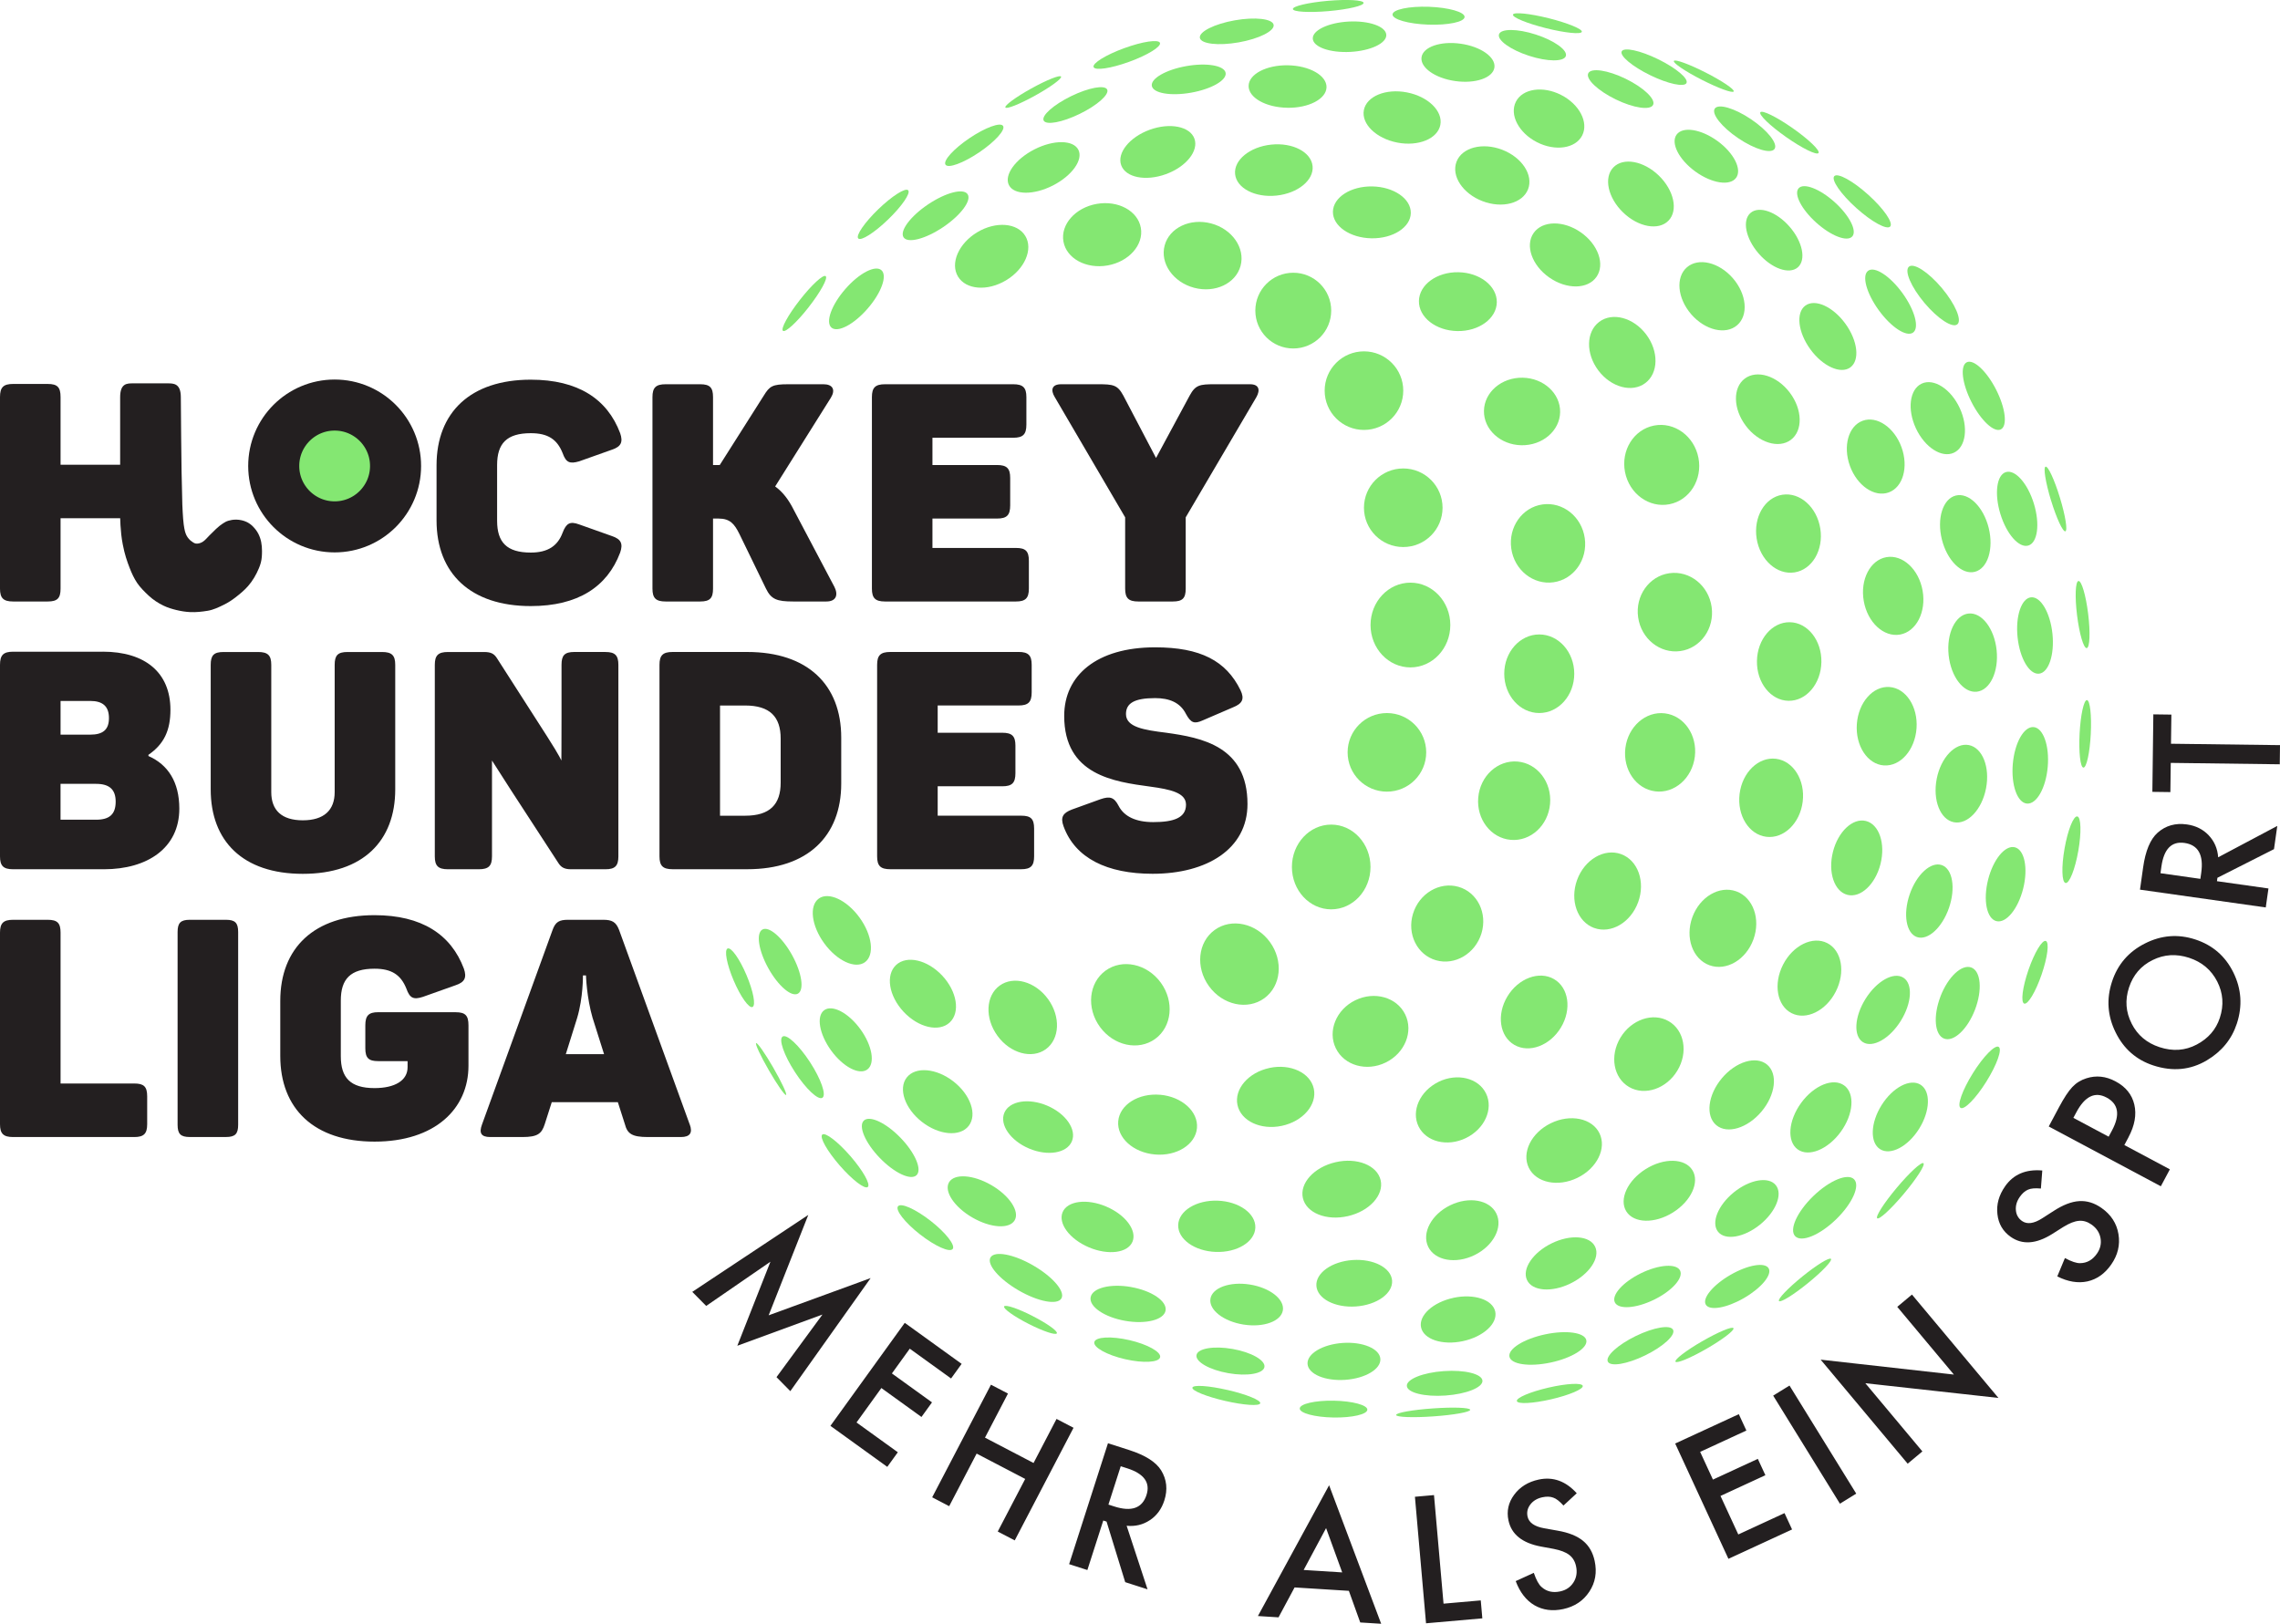 <?xml version="1.0" encoding="UTF-8"?>
<svg id="Layer_2" data-name="Layer 2" xmlns="http://www.w3.org/2000/svg" viewBox="0 0 769.89 548.39">
  <defs>
    <style>
      .cls-1 {
        fill: none;
        stroke: #231f20;
        stroke-width: 17.24px;
      }

      .cls-2 {
        fill: #84e772;
      }

      .cls-3 {
        fill: #231f20;
      }
    </style>
  </defs>
  <g id="Layer_1-2" data-name="Layer 1">
    <g>
      <path class="cls-3" d="M16.11,310.64H4.44c-3.31,0-4.44,1.14-4.44,4.34v64.69c0,3.2,1.14,4.34,4.44,4.34H45.36c3.2,0,4.34-1.14,4.34-4.34v-9.4c0-3.31-1.14-4.34-4.34-4.34H20.45v-50.95c0-3.2-1.03-4.34-4.34-4.34h0Zm43.86,4.13v65.1c0,3.1,1.03,4.13,4.13,4.13h12.19c3.1,0,4.13-1.03,4.13-4.13v-65.1c0-3.1-1.03-4.13-4.13-4.13h-12.19c-3.1,0-4.13,1.03-4.13,4.13h0Zm93.87,27.08h-26.14c-3.2,0-4.34,1.14-4.34,4.44v7.74c0,3.31,1.14,4.34,4.34,4.34h9.93v2.07c0,4.45-4.24,7.04-11.17,7.04-8.17,0-11.38-3.52-11.38-10.76v-18.8c0-7.24,3.21-10.76,11.38-10.76,5.79,0,8.89,2.07,10.76,6.72,1.14,3.21,2.38,3.83,5.58,2.79l11.05-3.93c3.1-1.03,3.82-2.59,2.79-5.59-4.34-11.57-14.25-18.07-30.17-18.07-20.36,0-31.83,11.05-31.83,28.94v18.6c0,17.89,11.47,28.94,31.83,28.94s31.72-11.05,31.72-25.63v-13.63c0-3.31-1.03-4.44-4.34-4.44h0Zm79.06,37.92l-23.86-65.72c-1.03-2.69-2.38-3.41-5.37-3.41h-11.78c-3,0-4.34,.62-5.37,3.62l-23.76,65.51c-1.03,2.79-.41,4.24,2.79,4.24h10.85c5.16,0,6.51-1.14,7.54-4.34l2.38-7.44h22.31l2.38,7.44c.83,3.2,2.38,4.34,7.75,4.34h11.16c3.1,0,4.03-1.45,3-4.24h0Zm-32.75-35.86l3.82,12.1h-12.91l3.82-12.2c2.07-6.93,1.96-14.37,1.96-14.37h1.03s.21,7.45,2.27,14.48h0Z"/>
      <path class="cls-3" d="M34.72,220.1H4.44c-3.31,0-4.44,1.14-4.44,4.44v64.69c0,3.2,1.14,4.34,4.44,4.34h30.7c14.57,0,25.41-7.13,25.41-20.46,0-9-3.82-14.89-10.43-17.78v-.41c5.27-3.61,7.43-8.26,7.43-15.2,0-12.6-8.57-19.63-22.83-19.63h0Zm2.07,22.42c0,4.04-2.17,5.59-6.31,5.59h-10.03v-11.38h10.03c4.14,0,6.31,1.76,6.31,5.79h0Zm2.27,28.21c0,4.35-2.17,6.11-6.62,6.11h-12v-12.11h12c4.45,0,6.62,1.86,6.62,6h0Zm52.54-3.2v-42.99c0-3.2-1.14-4.34-4.44-4.34h-11.67c-3.31,0-4.34,1.14-4.34,4.34v42.07c0,17.36,10.74,28.51,31.1,28.51s31.21-11.15,31.21-28.51v-42.07c0-3.2-1.14-4.34-4.44-4.34h-11.67c-3.31,0-4.34,1.14-4.34,4.34v42.99c0,6.1-3.62,9.51-10.76,9.51s-10.65-3.41-10.65-9.51h0Zm112.88-47.34h-10.53c-3.31,0-4.34,1.14-4.34,4.34v16.95c0,10.54-.05,15.4-.05,15.4,0,0-.26-1.03-4.81-8.16l-16.96-26.45c-.93-1.45-1.96-2.07-4.34-2.07h-12.19c-3.3,0-4.44,1.14-4.44,4.34v64.69c0,3.2,1.14,4.34,4.44,4.34h10.43c3.31,0,4.44-1.14,4.44-4.34v-32.38s6.51,10.16,6.51,10.16l15.93,24.49c.93,1.45,2.07,2.07,4.23,2.07h11.67c3.2,0,4.34-1.14,4.34-4.34v-64.69c0-3.2-1.14-4.34-4.34-4.34h0Zm47.86,0h-25.21c-3.31,0-4.44,1.14-4.44,4.34v64.69c0,3.2,1.14,4.34,4.44,4.34h25.21c20.36,0,31.72-11.15,31.72-28.93v-15.51c0-17.88-11.36-28.93-31.72-28.93h0Zm11.27,29.24v14.89c0,7.34-3.62,11.17-12,11.17h-8.48v-37.22h8.48c8.38,0,12,3.82,12,11.17h0Zm80.3-29.24h-43.29c-3.3,0-4.44,1.14-4.44,4.34v64.69c0,3.2,1.14,4.34,4.44,4.34h44.23c3.2,0,4.34-1.14,4.34-4.34v-9.4c0-3.3-1.14-4.34-4.34-4.34h-28.22v-9.93h21.81c3.31,0,4.44-1.14,4.44-4.44v-9.3c0-3.2-1.14-4.34-4.44-4.34h-21.81v-9.21h27.29c3.31,0,4.45-1.14,4.45-4.44v-9.3c0-3.2-1.14-4.34-4.45-4.34h0Zm15.44,21.59c0,20.06,16.94,22.23,29.03,23.88,6.83,.93,12.1,2.07,12.1,6.1,0,4.45-4.14,5.89-11.07,5.89-5.79,0-9.82-1.86-11.68-5.48-1.55-3-3-3.31-6.09-2.27l-9.71,3.51c-2.99,1.14-3.93,2.58-2.79,5.68,3.93,10.74,14.67,16.01,30.07,16.01,18.3,0,32.03-8.36,32.03-23.55,0-19.54-15.49-22.43-27.48-24.09-7.45-.93-13.55-1.86-13.55-6.31,0-3.62,2.79-5.38,9.83-5.38,4.76,0,8.48,1.45,10.44,5.38,1.65,3,2.79,3.41,5.58,2.17l10.33-4.45c3.1-1.24,3.93-2.79,2.48-5.79-4.85-9.92-13.53-14.46-28.83-14.46-19.74,0-30.69,9.5-30.69,23.14h0Z"/>
      <path class="cls-3" d="M147.41,157.15v18.61c0,17.88,11.46,28.93,31.82,28.93,15.92,0,25.84-6.51,30.18-18.07,1.03-3,.31-4.55-2.79-5.58l-11.06-3.93c-3.1-1.14-4.34-.41-5.58,2.79-1.65,4.45-4.96,6.72-10.75,6.72-8.16,0-11.37-3.51-11.37-10.75v-18.82c0-7.24,3.2-10.75,11.37-10.75,5.79,0,8.89,2.07,10.75,6.72,1.14,3.2,2.38,3.72,5.58,2.79l11.06-3.93c3.1-1.03,3.82-2.58,2.79-5.58-4.34-11.57-14.26-18.07-30.18-18.07-20.35,0-31.82,11.05-31.82,28.93h0Z"/>
      <path class="cls-3" d="M281.69,198.08l-13.64-25.84c-1.76-3.51-3.72-6.09-6.3-7.95l18.81-29.97c1.65-2.69,.62-4.55-2.48-4.55h-11.89c-5.37,0-6.3,.62-8.27,3.82l-14.88,23.46h-2.27v-22.94c0-3.2-1.03-4.34-4.34-4.34h-11.67c-3.3,0-4.44,1.14-4.44,4.34v64.69c0,3.2,1.14,4.34,4.44,4.34h11.67c3.31,0,4.34-1.14,4.34-4.34v-23.67h1.86c3.93,0,5.37,1.86,7.03,5.17l8.99,18.5c1.76,3.62,3.72,4.34,9.2,4.34h11.16c3.41,0,4.13-2.27,2.69-5.07h0Z"/>
      <path class="cls-3" d="M342.15,129.77h-43.29c-3.31,0-4.44,1.14-4.44,4.34v64.69c0,3.2,1.14,4.34,4.44,4.34h44.22c3.2,0,4.34-1.14,4.34-4.34v-9.4c0-3.3-1.14-4.34-4.34-4.34h-28.22v-9.93h21.81c3.31,0,4.44-1.14,4.44-4.44v-9.3c0-3.2-1.14-4.34-4.44-4.34h-21.81v-9.21h27.28c3.31,0,4.44-1.14,4.44-4.44v-9.29c0-3.2-1.14-4.34-4.44-4.34h0Z"/>
      <path class="cls-3" d="M422.08,129.77h-11.89c-5.06,0-6.51,.21-8.47,3.82l-11.36,21.08-11.05-21.08c-1.96-3.62-3.41-3.82-8.58-3.82h-12.4c-3.2,0-3.62,1.96-2.17,4.34l23.77,40.61v24.08c0,3.2,1.14,4.34,4.44,4.34h11.67c3.3,0,4.34-1.14,4.34-4.34v-24.08l23.87-40.61c1.34-2.38,.93-4.34-2.17-4.34h0Z"/>
      <path class="cls-2" d="M473.84,184.75c7.33,0,13.27-5.94,13.27-13.27s-5.94-13.27-13.27-13.27-13.27,5.94-13.27,13.27,5.94,13.27,13.27,13.27h0Z"/>
      <path class="cls-2" d="M476.26,225.4c7.44,0,13.47-6.41,13.47-14.31s-6.03-14.31-13.47-14.31-13.47,6.41-13.47,14.31,6.03,14.31,13.47,14.31h0Z"/>
      <path class="cls-2" d="M468.32,267.36c7.33,0,13.27-5.94,13.27-13.27s-5.94-13.27-13.27-13.27-13.27,5.94-13.27,13.27,5.94,13.27,13.27,13.27h0Z"/>
      <path class="cls-2" d="M449.51,307.11c7.33,0,13.27-6.41,13.27-14.31s-5.94-14.31-13.27-14.31-13.27,6.41-13.27,14.31,5.94,14.31,13.27,14.31h0Z"/>
      <path class="cls-2" d="M460.57,145.2c7.33,0,13.27-5.94,13.27-13.27s-5.94-13.27-13.27-13.27-13.27,5.94-13.27,13.27,5.94,13.27,13.27,13.27h0Z"/>
      <path class="cls-2" d="M436.7,117.69c7.07,0,12.81-5.73,12.81-12.79s-5.73-12.79-12.81-12.79-12.81,5.72-12.81,12.79,5.73,12.79,12.81,12.79h0Z"/>
      <path class="cls-2" d="M403.18,97.18c7.08,1.9,14.12-1.42,15.73-7.42,1.6-5.99-2.83-12.39-9.91-14.29-7.08-1.9-14.12,1.42-15.73,7.42-1.61,5.99,2.83,12.39,9.91,14.29h0Z"/>
      <path class="cls-2" d="M373.99,89.65c7.22-1.27,12.25-6.96,11.24-12.7-1.01-5.74-7.68-9.36-14.9-8.09-7.22,1.27-12.25,6.96-11.24,12.7,1.01,5.74,7.68,9.36,14.9,8.09h0Z"/>
      <path class="cls-2" d="M339.73,94.66c6.28-3.77,9.2-10.47,6.5-14.95-2.69-4.48-9.97-5.05-16.25-1.27-6.28,3.78-9.19,10.47-6.5,14.95,2.69,4.48,9.97,5.05,16.25,1.27h0Z"/>
      <path class="cls-2" d="M318.18,329.51c-5-5.36-11.98-6.98-15.59-3.61-3.61,3.37-2.48,10.44,2.52,15.8,5,5.36,11.98,6.98,15.59,3.61,3.61-3.37,2.48-10.44-2.52-15.8h0Z"/>
      <path class="cls-2" d="M353.89,337.41c-4.31-5.93-11.62-7.96-16.34-4.54-4.72,3.43-5.05,11.01-.74,16.94,4.31,5.93,11.62,7.96,16.34,4.53,4.72-3.43,5.05-11.01,.74-16.94h0Z"/>
      <path class="cls-2" d="M391.97,331.87c-4.63-6.37-12.98-8.18-18.66-4.06-5.68,4.12-6.53,12.63-1.9,19,4.63,6.37,12.98,8.18,18.66,4.06,5.68-4.12,6.53-12.63,1.9-19h0Z"/>
      <path class="cls-2" d="M428.81,318.14c-4.63-6.37-12.98-8.18-18.66-4.06-5.68,4.12-6.53,12.63-1.9,19s12.98,8.18,18.66,4.06c5.68-4.12,6.53-12.63,1.9-19h0Z"/>
      <path class="cls-2" d="M273.11,103.68c3.98-5.1,6.53-9.76,5.7-10.42-.84-.65-4.75,2.95-8.73,8.05-3.98,5.1-6.53,9.76-5.69,10.42,.84,.65,4.75-2.95,8.73-8.05h0Z"/>
      <path class="cls-2" d="M292.97,104.23c4.66-5.36,6.74-11.17,4.65-12.99-2.09-1.82-7.56,1.05-12.21,6.41-4.66,5.36-6.74,11.17-4.65,12.99,2.09,1.82,7.56-1.05,12.21-6.41h0Z"/>
      <path class="cls-2" d="M299.9,74.12c4.65-4.49,7.68-8.91,6.76-9.86-.92-.95-5.44,1.92-10.09,6.41-4.65,4.49-7.68,8.91-6.76,9.86,.92,.95,5.44-1.92,10.09-6.41h0Z"/>
      <path class="cls-2" d="M330.61,51.48c5.36-3.62,8.99-7.63,8.09-8.96-.9-1.33-5.97,.53-11.34,4.14-5.36,3.62-8.98,7.63-8.09,8.96,.9,1.33,5.97-.53,11.34-4.14h0Z"/>
      <path class="cls-2" d="M318.5,76.69c5.97-4.03,9.65-9,8.23-11.11-1.42-2.11-7.41-.55-13.38,3.47-5.97,4.02-9.65,9-8.23,11.11,1.42,2.11,7.41,.55,13.38-3.47h0Z"/>
      <path class="cls-2" d="M355.52,62.65c6.47-3.3,10.33-8.7,8.61-12.07-1.72-3.37-8.36-3.43-14.83-.13-6.47,3.3-10.33,8.7-8.61,12.07,1.72,3.37,8.35,3.43,14.83,.13h0Z"/>
      <path class="cls-2" d="M393.69,58.82c6.83-2.48,11.14-7.86,9.63-12-1.51-4.14-8.26-5.48-15.09-3-6.83,2.48-11.14,7.86-9.63,12,1.51,4.14,8.26,5.48,15.09,3h0Z"/>
      <path class="cls-2" d="M252.06,329.29c-2.32-5.46-5.16-9.47-6.36-8.96-1.2,.51-.29,5.34,2.03,10.8,2.32,5.46,5.17,9.47,6.36,8.96,1.2-.51,.29-5.34-2.03-10.8h0Z"/>
      <path class="cls-2" d="M267.45,322.53c-3.32-5.98-7.8-9.83-10.01-8.6-2.21,1.23-1.32,7.07,1.99,13.05,3.32,5.98,7.8,9.83,10.01,8.6,2.21-1.23,1.32-7.07-1.99-13.05h0Z"/>
      <path class="cls-2" d="M261.14,360.61c-2.79-4.83-5.39-8.55-5.81-8.31-.42,.24,1.51,4.35,4.3,9.18,2.79,4.83,5.39,8.56,5.8,8.32,.42-.24-1.51-4.35-4.3-9.19h0Z"/>
      <path class="cls-2" d="M290.53,347.59c-4.02-5.53-9.49-8.41-12.22-6.42-2.73,1.98-1.68,8.07,2.33,13.61,4.02,5.53,9.49,8.41,12.22,6.42,2.73-1.98,1.68-8.08-2.33-13.61h0Z"/>
      <path class="cls-2" d="M273.54,358.75c-3.71-5.71-7.86-9.59-9.27-8.68-1.41,.92,.45,6.29,4.16,12,3.71,5.71,7.86,9.59,9.27,8.68,1.41-.92-.45-6.29-4.16-12h0Z"/>
      <path class="cls-2" d="M321.97,365.25c-5.78-4.51-12.84-5.12-15.79-1.35-2.94,3.77-.65,10.48,5.13,14.99,5.78,4.51,12.85,5.12,15.79,1.35,2.94-3.77,.65-10.48-5.13-14.99h0Z"/>
      <path class="cls-2" d="M304.1,384.28c-4.91-5.09-10.47-7.69-12.41-5.82-1.94,1.87,.47,7.52,5.39,12.61,4.91,5.09,10.47,7.69,12.41,5.82,1.94-1.87-.47-7.52-5.38-12.6h0Z"/>
      <path class="cls-2" d="M287.16,390.45c-4.24-4.88-8.5-8.14-9.5-7.27-1,.87,1.63,5.53,5.87,10.42,4.24,4.88,8.5,8.14,9.5,7.27,1-.87-1.63-5.53-5.87-10.42h0Z"/>
      <path class="cls-2" d="M353.61,373.41c-6.29-2.67-12.77-1.6-14.47,2.4-1.7,4,2.03,9.4,8.32,12.07,6.29,2.67,12.77,1.6,14.47-2.4s-2.03-9.4-8.33-12.07h0Z"/>
      <path class="cls-2" d="M391.77,369.74c-7.34-.64-13.69,3.35-14.18,8.92-.49,5.57,5.07,10.6,12.41,11.24,7.34,.64,13.69-3.35,14.18-8.92,.49-5.57-5.07-10.6-12.41-11.25h0Z"/>
      <path class="cls-2" d="M314.25,412.32c-5.1-3.98-10.03-6.19-11.02-4.92-.99,1.26,2.35,5.52,7.44,9.5,5.1,3.98,10.03,6.19,11.02,4.92,.99-1.26-2.35-5.52-7.44-9.5h0Z"/>
      <path class="cls-2" d="M334.71,400.22c-6.13-3.54-12.51-3.94-14.26-.91-1.75,3.03,1.79,8.36,7.92,11.9,6.13,3.54,12.51,3.94,14.26,.91,1.75-3.03-1.79-8.36-7.92-11.9h0Z"/>
      <path class="cls-2" d="M348.88,427.37c-6.61-3.82-13.07-5.02-14.42-2.69-1.35,2.33,2.92,7.32,9.53,11.14,6.61,3.82,13.07,5.02,14.42,2.69,1.35-2.33-2.92-7.32-9.54-11.14h0Z"/>
      <path class="cls-2" d="M373.53,407.48c-6.51-2.76-13.1-1.92-14.71,1.89s2.35,9.13,8.87,11.89c6.51,2.76,13.1,1.92,14.71-1.88,1.61-3.81-2.35-9.13-8.86-11.89h0Z"/>
      <path class="cls-2" d="M411.17,405.5c-7.19-.25-13.16,3.42-13.33,8.2s5.53,8.86,12.72,9.11c7.19,.25,13.16-3.42,13.33-8.2,.17-4.78-5.53-8.86-12.72-9.11h0Z"/>
      <path class="cls-2" d="M422.03,433.82c-6.75-1.07-12.71,1.09-13.3,4.82-.59,3.73,4.4,7.63,11.16,8.7,6.75,1.07,12.71-1.09,13.3-4.82,.59-3.74-4.4-7.63-11.16-8.7h0Z"/>
      <path class="cls-2" d="M381.93,434.66c-6.99-1.23-13.11,.32-13.66,3.48-.55,3.15,4.66,6.71,11.65,7.94,6.99,1.23,13.11-.32,13.66-3.47,.55-3.15-4.66-6.71-11.65-7.94h0Z"/>
      <path class="cls-2" d="M381.37,452.6c-6.14-1.42-11.44-1.12-11.85,.65-.41,1.78,4.23,4.37,10.37,5.78,6.13,1.42,11.44,1.12,11.85-.65,.41-1.77-4.23-4.36-10.36-5.78h0Z"/>
      <path class="cls-2" d="M348.64,444.43c-4.92-2.51-9.21-3.95-9.58-3.21-.37,.73,3.31,3.36,8.23,5.87,4.92,2.51,9.21,3.94,9.58,3.21,.37-.73-3.31-3.36-8.23-5.86h0Z"/>
      <path class="cls-2" d="M414.52,469.44c-6.32-1.46-11.64-1.82-11.88-.8-.23,1.02,4.7,3.02,11.03,4.48s11.64,1.82,11.88,.8c.24-1.02-4.7-3.03-11.03-4.49h0Z"/>
      <path class="cls-2" d="M416.21,455.58c-6.33-1.12-11.79-.19-12.19,2.07-.4,2.26,4.41,5,10.75,6.11,6.34,1.12,11.79,.19,12.19-2.07,.4-2.26-4.41-5-10.75-6.11h0Z"/>
      <path class="cls-2" d="M456.74,425.55c-7.06,.49-12.53,4.4-12.23,8.73,.3,4.33,6.27,7.44,13.33,6.95,7.06-.49,12.53-4.4,12.23-8.73-.3-4.33-6.27-7.44-13.32-6.95h0Z"/>
      <path class="cls-2" d="M489.68,407.06c-6.36,3.1-9.67,9.38-7.41,14.03,2.27,4.65,9.26,5.9,15.61,2.8,6.36-3.1,9.67-9.38,7.41-14.03-2.27-4.65-9.26-5.9-15.61-2.8h0Z"/>
      <path class="cls-2" d="M490.82,438.31c-6.92,1.47-11.83,5.94-10.97,9.98,.86,4.04,7.16,6.13,14.08,4.66,6.92-1.47,11.83-5.94,10.97-9.99-.86-4.04-7.16-6.13-14.08-4.66h0Z"/>
      <path class="cls-2" d="M453.38,453.55c-6.79,.48-12.1,3.65-11.86,7.09,.24,3.44,5.94,5.84,12.73,5.37,6.79-.47,12.1-3.65,11.86-7.09-.24-3.44-5.94-5.84-12.73-5.37h0Z"/>
      <path class="cls-2" d="M450.35,473.05c-6.3-.11-11.43,1.07-11.46,2.64-.03,1.57,5.06,2.93,11.36,3.04,6.3,.11,11.44-1.07,11.46-2.64,.03-1.57-5.06-2.93-11.36-3.04h0Z"/>
      <path class="cls-2" d="M487.53,463.06c-7.05,.49-12.64,2.74-12.48,5.02,.16,2.28,6,3.73,13.05,3.23,7.05-.49,12.64-2.74,12.48-5.02-.16-2.28-6-3.73-13.05-3.23h0Z"/>
      <path class="cls-2" d="M483.84,475.66c-6.91,.48-12.46,1.48-12.41,2.22,.05,.75,5.69,.96,12.6,.47,6.91-.48,12.46-1.48,12.41-2.22-.05-.75-5.69-.96-12.6-.47h0Z"/>
      <path class="cls-2" d="M523.97,419.9c-6.36,3.1-10.1,8.65-8.35,12.4,1.75,3.75,8.32,4.27,14.67,1.17,6.36-3.1,10.1-8.65,8.35-12.4-1.75-3.75-8.32-4.27-14.67-1.17h0Z"/>
      <path class="cls-2" d="M521.75,450.65c-7.17,1.52-12.57,4.89-12.06,7.52,.51,2.63,6.74,3.52,13.91,2,7.17-1.52,12.57-4.89,12.06-7.52-.51-2.63-6.74-3.52-13.91-2h0Z"/>
      <path class="cls-2" d="M522.87,468.64c-6.14,1.42-10.92,3.45-10.67,4.54,.25,1.09,5.43,.82,11.58-.6,6.14-1.42,10.92-3.45,10.67-4.54-.25-1.09-5.43-.82-11.58,.6h0Z"/>
      <path class="cls-2" d="M552.34,451.22c-6.08,2.97-10.3,6.83-9.42,8.64,.88,1.8,6.52,.86,12.61-2.11,6.08-2.97,10.3-6.83,9.42-8.64-.88-1.8-6.52-.86-12.61,2.11h0Z"/>
      <path class="cls-2" d="M554.12,430c-6.08,2.97-10.04,7.38-8.83,9.85,1.21,2.47,7.12,2.07,13.2-.89s10.04-7.38,8.83-9.85c-1.21-2.47-7.12-2.07-13.2,.89h0Z"/>
      <path class="cls-2" d="M584.34,430.55c-5.86,3.38-9.6,7.88-8.35,10.05,1.25,2.17,7.02,1.18,12.88-2.2,5.86-3.38,9.6-7.88,8.35-10.05-1.25-2.17-7.02-1.18-12.88,2.2h0Z"/>
      <path class="cls-2" d="M428.67,360.68c-7.12,1.51-11.96,7.12-10.81,12.51,1.15,5.4,7.85,8.55,14.97,7.04,7.12-1.51,11.96-7.12,10.81-12.52-1.15-5.4-7.85-8.55-14.97-7.04h0Z"/>
      <path class="cls-2" d="M450.97,392.51c-7.25,1.67-12.19,7.11-11.02,12.13,1.16,5.03,7.98,7.75,15.23,6.07,7.25-1.67,12.19-7.11,11.02-12.13-1.16-5.03-7.98-7.75-15.23-6.07h0Z"/>
      <path class="cls-2" d="M457.65,337.81c-6.47,3.15-9.42,10.42-6.58,16.23,2.83,5.81,10.37,7.96,16.84,4.8,6.47-3.15,9.42-10.42,6.59-16.23-2.83-5.81-10.37-7.96-16.84-4.8h0Z"/>
      <path class="cls-2" d="M485.77,365.37c-6.29,3.07-9.33,9.81-6.77,15.04,2.56,5.24,9.73,7,16.02,3.93,6.3-3.07,9.33-9.81,6.77-15.05-2.55-5.24-9.73-7-16.03-3.93h0Z"/>
      <path class="cls-2" d="M523.67,379.34c-6.59,3.21-9.92,9.95-7.44,15.04,2.48,5.09,9.84,6.61,16.43,3.4,6.59-3.21,9.92-9.95,7.44-15.04-2.48-5.09-9.84-6.61-16.43-3.4h0Z"/>
      <path class="cls-2" d="M555.73,394.81c-6.16,3.85-9.1,10.26-6.57,14.31,2.53,4.05,9.58,4.22,15.74,.37,6.16-3.85,9.1-10.26,6.57-14.31-2.53-4.05-9.58-4.22-15.74-.37h0Z"/>
      <path class="cls-2" d="M612.31,403.94c-5.49,5.31-8.24,11.38-6.13,13.56,2.11,2.19,8.28-.34,13.77-5.65,5.49-5.31,8.24-11.38,6.13-13.56-2.11-2.19-8.28,.34-13.77,5.65h0Z"/>
      <path class="cls-2" d="M581.42,364.16c-4.74,5.65-5.58,12.74-1.88,15.84,3.7,3.1,10.54,1.04,15.28-4.61,4.74-5.65,5.58-12.74,1.88-15.84-3.7-3.1-10.54-1.04-15.28,4.6h0Z"/>
      <path class="cls-2" d="M585.47,402.68c-5.38,4.36-7.76,10.33-5.32,13.34,2.44,3.01,8.78,1.92,14.16-2.43,5.38-4.36,7.76-10.33,5.32-13.34-2.44-3.01-8.78-1.92-14.16,2.43h0Z"/>
      <path class="cls-2" d="M484.9,324.31c6.39,1.83,13.26-2.24,15.35-9.09,2.09-6.85-1.39-13.89-7.77-15.72-6.39-1.83-13.26,2.24-15.35,9.09-2.09,6.85,1.39,13.89,7.77,15.72h0Z"/>
      <path class="cls-2" d="M511.36,352.89c5,2.89,12.04,.25,15.73-5.89,3.69-6.14,2.63-13.46-2.37-16.34-5-2.89-12.04-.25-15.73,5.89-3.69,6.14-2.63,13.46,2.37,16.34h0Z"/>
      <path class="cls-2" d="M550.11,367.12c5.31,3.07,12.61,.58,16.3-5.56,3.69-6.14,2.37-13.6-2.94-16.67-5.31-3.07-12.61-.58-16.3,5.56-3.69,6.14-2.37,13.6,2.94,16.67h0Z"/>
      <path class="cls-2" d="M608.17,372.51c-4.33,5.96-4.85,12.98-1.14,15.67,3.7,2.69,10.21,.03,14.54-5.93,4.33-5.96,4.85-12.98,1.15-15.67-3.7-2.69-10.21-.03-14.55,5.93h0Z"/>
      <path class="cls-2" d="M635.34,373.26c-3.76,6.02-3.97,12.68-.46,14.87,3.51,2.19,9.4-.91,13.16-6.93,3.76-6.02,3.97-12.68,.46-14.87-3.51-2.19-9.4,.91-13.16,6.93h0Z"/>
      <path class="cls-2" d="M666.19,362.44c-3.55,5.69-5.42,10.93-4.16,11.72,1.26,.78,5.15-3.19,8.71-8.88,3.55-5.69,5.42-10.93,4.16-11.72-1.26-.78-5.15,3.19-8.71,8.87h0Z"/>
      <path class="cls-2" d="M640.48,401.14c-4.31,5.14-7.26,9.75-6.6,10.31,.66,.56,4.7-3.15,9.01-8.29,4.31-5.14,7.27-9.75,6.6-10.31-.66-.56-4.7,3.15-9.01,8.29h0Z"/>
      <path class="cls-2" d="M684.94,327.6c-2.01,5.84-2.65,10.92-1.42,11.34,1.23,.42,3.86-3.97,5.87-9.81,2.01-5.84,2.65-10.92,1.42-11.34-1.23-.42-3.86,3.97-5.87,9.81h0Z"/>
      <path class="cls-2" d="M655.25,336.52c-2.54,6.63-2,13,1.22,14.24,3.22,1.24,7.89-3.13,10.43-9.76,2.54-6.63,2-13-1.22-14.24-3.22-1.24-7.89,3.13-10.44,9.76h0Z"/>
      <path class="cls-2" d="M629.93,337.35c-3.76,6.02-4.15,12.56-.86,14.62s9-1.16,12.76-7.18c3.76-6.02,4.15-12.56,.86-14.62-3.29-2.05-9,1.16-12.76,7.18h0Z"/>
      <path class="cls-2" d="M697.14,286.56c-1.09,6.21-.94,11.42,.34,11.65,1.28,.23,3.21-4.62,4.3-10.83,1.09-6.21,.94-11.42-.34-11.65-1.28-.23-3.21,4.62-4.3,10.83h0Z"/>
      <path class="cls-2" d="M702.22,247.74c-.33,6.29,.25,11.44,1.29,11.5,1.04,.05,2.16-5.01,2.48-11.3,.33-6.3-.25-11.44-1.29-11.5-1.04-.05-2.15,5.01-2.48,11.3h0Z"/>
      <path class="cls-2" d="M701.36,207.78c.77,6.26,2.23,11.23,3.27,11.1,1.04-.13,1.25-5.3,.48-11.56-.77-6.26-2.23-11.23-3.27-11.1-1.04,.13-1.25,5.3-.48,11.56h0Z"/>
      <path class="cls-2" d="M692.57,168.98c1.84,6.03,4.01,10.71,4.84,10.46,.83-.25,0-5.35-1.84-11.38-1.84-6.03-4.01-10.71-4.84-10.46-.83,.25,0,5.35,1.83,11.38h0Z"/>
      <path class="cls-2" d="M510.13,283.64c6.7,.59,12.65-4.86,13.28-12.16,.64-7.3-4.27-13.7-10.97-14.28-6.7-.58-12.65,4.86-13.28,12.16-.64,7.3,4.27,13.7,10.97,14.28h0Z"/>
      <path class="cls-2" d="M538.31,313.4c5.69,2.07,12.34-1.83,14.85-8.72,2.51-6.89-.08-14.15-5.77-16.22-5.69-2.07-12.34,1.83-14.85,8.72-2.51,6.89,.08,14.15,5.77,16.23h0Z"/>
      <path class="cls-2" d="M577.23,325.99c5.69,2.07,12.34-1.83,14.85-8.72,2.51-6.89-.08-14.15-5.77-16.23-5.7-2.07-12.34,1.83-14.85,8.72-2.51,6.89,.08,14.15,5.77,16.23h0Z"/>
      <path class="cls-2" d="M604.96,342.17c4.92,2.51,11.61-.76,14.93-7.29,3.33-6.53,2.04-13.86-2.88-16.37-4.92-2.51-11.6,.76-14.93,7.29-3.33,6.53-2.04,13.86,2.88,16.37h0Z"/>
      <path class="cls-2" d="M644.85,302.03c-2.31,6.71-1.21,13.18,2.45,14.44,3.66,1.26,8.51-3.16,10.82-9.87,2.31-6.71,1.21-13.18-2.45-14.44-3.67-1.26-8.51,3.16-10.82,9.87h0Z"/>
      <path class="cls-2" d="M671.31,297.14c-1.72,6.89-.46,13.13,2.82,13.95,3.27,.82,7.32-4.11,9.04-10.99,1.72-6.89,.46-13.13-2.82-13.95-3.27-.82-7.32,4.1-9.04,10.99h0Z"/>
      <path class="cls-2" d="M618.92,287.75c-1.72,6.89,.49,13.37,4.93,14.47,4.44,1.11,9.43-3.58,11.15-10.47,1.72-6.89-.49-13.37-4.93-14.48-4.44-1.11-9.43,3.58-11.15,10.47h0Z"/>
      <path class="cls-2" d="M519.76,240.81c6.53,0,11.82-5.94,11.82-13.27s-5.29-13.27-11.82-13.27-11.82,5.94-11.82,13.27,5.29,13.27,11.82,13.27h0Z"/>
      <path class="cls-2" d="M558.95,267.26c6.48,.8,12.46-4.46,13.35-11.73,.89-7.28-3.64-13.82-10.11-14.61-6.48-.8-12.46,4.46-13.35,11.73-.89,7.28,3.63,13.82,10.11,14.61h0Z"/>
      <path class="cls-2" d="M596.45,282.61c5.88,.72,11.38-4.59,12.27-11.87,.89-7.27-3.15-13.76-9.04-14.48-5.89-.72-11.38,4.59-12.27,11.87-.89,7.28,3.15,13.76,9.04,14.48h0Z"/>
      <path class="cls-2" d="M659.76,277.69c4.6,.89,9.46-4.21,10.86-11.41,1.4-7.2-1.2-13.75-5.79-14.65-4.6-.89-9.46,4.22-10.86,11.41-1.4,7.2,1.2,13.75,5.79,14.65h0Z"/>
      <path class="cls-2" d="M684.44,271.39c3.26,.29,6.4-5.27,7.02-12.4,.62-7.13-1.51-13.15-4.76-13.43-3.26-.28-6.4,5.27-7.03,12.4-.62,7.13,1.51,13.15,4.77,13.43h0Z"/>
      <path class="cls-2" d="M688.52,227.52c3.25-.34,5.28-6.39,4.53-13.51-.75-7.12-3.99-12.62-7.24-12.28-3.25,.34-5.28,6.39-4.53,13.51,.75,7.12,3.99,12.62,7.24,12.28h0Z"/>
      <path class="cls-2" d="M684.92,184.24c3.13-.96,3.96-7.28,1.87-14.13-2.09-6.85-6.33-11.62-9.45-10.67-3.13,.95-3.96,7.28-1.87,14.13,2.09,6.85,6.32,11.62,9.45,10.67h0Z"/>
      <path class="cls-2" d="M524.57,196.65c6.85-.96,11.58-7.63,10.56-14.89-1.02-7.26-7.4-12.36-14.26-11.4-6.85,.96-11.58,7.63-10.56,14.89,1.02,7.26,7.4,12.36,14.26,11.4h0Z"/>
      <path class="cls-2" d="M567.41,219.88c6.85-.96,11.58-7.63,10.56-14.89-1.02-7.26-7.4-12.36-14.26-11.4-6.85,.96-11.59,7.63-10.56,14.89,1.02,7.26,7.4,12.36,14.26,11.4h0Z"/>
      <path class="cls-2" d="M603.92,236.68c6.01,.11,10.98-5.75,11.11-13.08,.13-7.33-4.64-13.36-10.65-13.46-6.01-.1-10.98,5.75-11.11,13.08-.13,7.33,4.64,13.36,10.65,13.46h0Z"/>
      <path class="cls-2" d="M636.15,258.5c5.57,.39,10.49-5.22,11.01-12.54,.51-7.31-3.59-13.56-9.15-13.94-5.57-.39-10.49,5.22-11.01,12.54-.51,7.31,3.59,13.56,9.15,13.95h0Z"/>
      <path class="cls-2" d="M605.99,193.31c5.93-.94,9.82-7.57,8.67-14.81-1.15-7.24-6.89-12.35-12.82-11.41-5.93,.94-9.81,7.57-8.67,14.81,1.15,7.24,6.89,12.35,12.82,11.41h0Z"/>
      <path class="cls-2" d="M641.58,214.31c5.48-.97,8.9-7.6,7.63-14.82-1.27-7.22-6.75-12.29-12.24-11.32-5.48,.97-8.9,7.61-7.63,14.82,1.27,7.22,6.75,12.29,12.24,11.32h0Z"/>
      <path class="cls-2" d="M667.49,233.61c4.47-.47,7.48-6.76,6.71-14.05-.77-7.29-5.01-12.82-9.49-12.35-4.47,.47-7.48,6.76-6.71,14.05,.77,7.29,5.01,12.82,9.49,12.35h0Z"/>
      <path class="cls-2" d="M666.83,193.12c4.36-1.09,6.46-7.74,4.69-14.85-1.77-7.11-6.75-12-11.11-10.91-4.36,1.09-6.47,7.74-4.69,14.85,1.77,7.11,6.75,12,11.11,10.91h0Z"/>
      <path class="cls-2" d="M563.7,170.3c6.85-1.33,11.24-8.36,9.81-15.7-1.43-7.34-8.13-12.21-14.98-10.88-6.85,1.33-11.24,8.36-9.81,15.7,1.43,7.34,8.13,12.21,14.98,10.88h0Z"/>
      <path class="cls-2" d="M637.78,166.3c4.81-1.75,6.73-8.58,4.3-15.27-2.43-6.68-8.3-10.68-13.11-8.93-4.81,1.75-6.73,8.59-4.3,15.27,2.43,6.68,8.3,10.68,13.11,8.93h0Z"/>
      <path class="cls-2" d="M659.78,152.89c4.08-1.9,4.95-8.67,1.95-15.11-3.01-6.44-8.75-10.13-12.83-8.22-4.08,1.9-4.95,8.67-1.95,15.11,3.01,6.45,8.75,10.13,12.83,8.22h0Z"/>
      <path class="cls-2" d="M675.64,145.01c2.29-1.17,1.57-7.18-1.62-13.44-3.19-6.25-7.63-10.38-9.92-9.21-2.29,1.17-1.57,7.19,1.62,13.44,3.19,6.25,7.63,10.38,9.92,9.21h0Z"/>
      <path class="cls-2" d="M660.94,109.53c1.64-1.37-.7-6.84-5.21-12.22-4.51-5.38-9.49-8.62-11.13-7.25-1.64,1.37,.7,6.84,5.21,12.22,4.51,5.38,9.49,8.62,11.13,7.25h0Z"/>
      <path class="cls-2" d="M638.27,76.5c1.11-1.24-2.21-6.05-7.43-10.74-5.21-4.7-10.35-7.5-11.46-6.26-1.11,1.24,2.21,6.05,7.43,10.74,5.22,4.7,10.35,7.5,11.46,6.26h0Z"/>
      <path class="cls-2" d="M349.55,32.27c5.19-2.88,9.1-5.74,8.74-6.4s-4.87,1.14-10.06,4.02c-5.19,2.88-9.1,5.74-8.74,6.4,.36,.66,4.87-1.14,10.06-4.02h0Z"/>
      <path class="cls-2" d="M381.32,20.86c6.19-2.25,10.83-5.11,10.37-6.38-.46-1.27-5.86-.48-12.05,1.78-6.19,2.25-10.83,5.11-10.37,6.38,.46,1.27,5.86,.48,12.05-1.78h0Z"/>
      <path class="cls-2" d="M364.59,38.46c5.92-2.89,10.07-6.57,9.27-8.22-.81-1.65-6.26-.65-12.18,2.24-5.92,2.89-10.07,6.57-9.27,8.22s6.26,.65,12.18-2.24h0Z"/>
      <path class="cls-2" d="M402.19,31.3c6.88-1.21,12.1-4.21,11.67-6.69-.44-2.48-6.37-3.51-13.25-2.29-6.88,1.21-12.1,4.21-11.67,6.69,.44,2.48,6.37,3.51,13.25,2.29h0Z"/>
      <path class="cls-2" d="M418.27,14.31c6.88-1.21,12.16-3.86,11.8-5.92-.36-2.06-6.23-2.74-13.11-1.53-6.88,1.21-12.16,3.87-11.8,5.92,.36,2.06,6.24,2.74,13.11,1.53h0Z"/>
      <path class="cls-2" d="M431.04,66.05c7.22-.76,12.68-5.23,12.18-9.98-.5-4.75-6.76-7.99-13.99-7.23-7.22,.76-12.67,5.23-12.17,9.98,.5,4.75,6.76,7.99,13.98,7.23h0Z"/>
      <path class="cls-2" d="M463.09,80.48c7.26,.13,13.22-3.69,13.3-8.53,.08-4.84-5.74-8.86-13-8.99-7.26-.13-13.22,3.69-13.3,8.53-.08,4.84,5.73,8.86,13,8.99h0Z"/>
      <path class="cls-2" d="M492.11,111.81c7.26,.13,13.23-4.22,13.32-9.71,.09-5.49-5.72-10.04-12.98-10.16-7.26-.13-13.23,4.22-13.32,9.71-.09,5.49,5.71,10.04,12.98,10.16h0Z"/>
      <path class="cls-2" d="M513.75,150.37c7.1,.12,12.95-4.88,13.06-11.18,.11-6.3-5.56-11.51-12.66-11.63-7.1-.12-12.95,4.88-13.06,11.18-.11,6.3,5.56,11.51,12.66,11.63h0Z"/>
      <path class="cls-2" d="M434.65,36.4c7.26,.13,13.21-2.98,13.28-6.95,.07-3.96-5.76-7.28-13.03-7.4-7.26-.13-13.21,2.98-13.28,6.94-.07,3.96,5.76,7.28,13.03,7.4h0Z"/>
      <path class="cls-2" d="M471.8,48.15c7.13,1.39,13.65-1.28,14.56-5.96,.91-4.68-4.13-9.59-11.26-10.98-7.13-1.39-13.65,1.28-14.56,5.96-.91,4.68,4.14,9.59,11.27,10.98h0Z"/>
      <path class="cls-2" d="M500.58,67.93c6.67,2.56,13.57,.75,15.41-4.04,1.84-4.79-2.08-10.76-8.75-13.32-6.67-2.56-13.57-.75-15.41,4.04-1.84,4.8,2.08,10.76,8.75,13.32h0Z"/>
      <path class="cls-2" d="M523.15,93.72c5.85,4.1,12.99,4.01,15.93-.2,2.95-4.21,.59-10.94-5.27-15.04-5.86-4.1-12.99-4.01-15.94,.2-2.95,4.21-.59,10.94,5.27,15.04h0Z"/>
      <path class="cls-2" d="M539.72,125.12c4.3,5.71,11.41,7.61,15.86,4.25,4.46-3.36,4.59-10.71,.29-16.42-4.3-5.71-11.41-7.61-15.86-4.25-4.46,3.36-4.59,10.71-.29,16.42h0Z"/>
      <path class="cls-2" d="M589.51,143.8c4.3,5.71,11.11,7.83,15.22,4.74,4.1-3.09,3.94-10.23-.36-15.93-4.3-5.71-11.11-7.83-15.22-4.74-4.1,3.09-3.94,10.22,.36,15.93h0Z"/>
      <path class="cls-2" d="M571.09,106.16c4.69,5.39,11.63,7.04,15.51,3.66,3.88-3.37,3.22-10.47-1.47-15.87-4.69-5.39-11.63-7.04-15.51-3.67-3.88,3.37-3.22,10.47,1.47,15.87h0Z"/>
      <path class="cls-2" d="M548.08,71.76c5.14,4.97,12.01,6.2,15.33,2.75,3.33-3.44,1.85-10.26-3.29-15.23-5.14-4.96-12.01-6.2-15.33-2.75-3.33,3.44-1.86,10.26,3.29,15.23h0Z"/>
      <path class="cls-2" d="M519,48.03c6.18,3.15,13.01,2.13,15.26-2.28,2.25-4.41-.94-10.54-7.12-13.69-6.18-3.15-13.01-2.13-15.26,2.28-2.25,4.41,.94,10.54,7.12,13.69h0Z"/>
      <path class="cls-2" d="M491.43,27.38c6.8,.96,12.7-1.1,13.19-4.58,.49-3.49-4.62-7.09-11.42-8.04-6.8-.96-12.7,1.1-13.19,4.58-.49,3.49,4.62,7.09,11.42,8.04h0Z"/>
      <path class="cls-2" d="M455.97,17.53c6.85-.36,12.29-2.94,12.14-5.77-.15-2.83-5.82-4.83-12.68-4.48-6.85,.36-12.29,2.95-12.14,5.78,.15,2.83,5.82,4.83,12.68,4.47h0Z"/>
      <path class="cls-2" d="M448.66,3.75c6.59-.58,11.87-1.82,11.79-2.78-.08-.96-5.5-1.26-12.09-.69-6.6,.58-11.87,1.82-11.79,2.78,.08,.96,5.5,1.26,12.09,.69h0Z"/>
      <path class="cls-2" d="M522.09,9.53c6.42,1.6,11.82,2.14,12.05,1.21,.23-.93-4.79-2.98-11.21-4.59-6.42-1.6-11.82-2.15-12.05-1.21-.23,.93,4.79,2.98,11.21,4.59h0Z"/>
      <path class="cls-2" d="M603.17,46.32c5.42,3.8,10.3,6.19,10.89,5.35,.59-.84-3.33-4.6-8.75-8.4-5.42-3.8-10.3-6.19-10.89-5.35-.59,.84,3.33,4.6,8.75,8.4h0Z"/>
      <path class="cls-2" d="M574.69,26.97c5.58,2.84,10.38,4.59,10.73,3.91,.35-.68-3.89-3.54-9.47-6.38-5.58-2.84-10.38-4.59-10.73-3.91-.35,.68,3.89,3.54,9.47,6.38h0Z"/>
      <path class="cls-2" d="M569.48,28.03c.73-1.5-3.58-5.1-9.62-8.05-6.04-2.95-11.53-4.12-12.26-2.63-.73,1.5,3.58,5.1,9.62,8.05,6.04,2.95,11.54,4.12,12.27,2.63h0Z"/>
      <path class="cls-2" d="M558.2,35.42c.94-1.92-3.2-5.86-9.25-8.81-6.04-2.95-11.7-3.78-12.64-1.86-.94,1.92,3.2,5.86,9.25,8.81,6.04,2.95,11.7,3.78,12.64,1.86h0Z"/>
      <path class="cls-2" d="M528.74,18.92c.64-1.98-3.89-5.23-10.12-7.25-6.23-2.02-11.81-2.06-12.45-.08-.64,1.98,3.89,5.23,10.12,7.25,6.23,2.03,11.81,2.06,12.45,.08h0Z"/>
      <path class="cls-2" d="M494.55,5.73c.06-1.66-5.34-3.2-12.06-3.44-6.72-.23-12.21,.92-12.27,2.59-.06,1.66,5.34,3.2,12.06,3.44,6.72,.23,12.22-.92,12.27-2.59h0Z"/>
      <path class="cls-2" d="M599.22,50.29c1.19-1.77-2.36-6.25-7.93-10.01-5.57-3.76-11.06-5.37-12.26-3.6-1.2,1.77,2.36,6.25,7.93,10.01,5.58,3.76,11.06,5.37,12.26,3.6h0Z"/>
      <path class="cls-2" d="M625.44,79.88c1.72-1.91-.94-7.11-5.93-11.61-5-4.5-10.44-6.6-12.16-4.69-1.72,1.91,.94,7.11,5.93,11.6,5,4.5,10.44,6.6,12.16,4.69h0Z"/>
      <path class="cls-2" d="M645.99,112.32c2.2-1.6,.59-7.57-3.59-13.34-4.19-5.77-9.37-9.14-11.58-7.54-2.21,1.6-.6,7.57,3.59,13.34,4.19,5.77,9.37,9.14,11.58,7.54h0Z"/>
      <path class="cls-2" d="M624.8,124.08c3.27-2.38,2.53-8.98-1.66-14.75-4.19-5.77-10.24-8.51-13.51-6.13-3.27,2.38-2.53,8.98,1.66,14.75,4.19,5.77,10.24,8.51,13.52,6.13h0Z"/>
      <path class="cls-2" d="M607.07,90.29c2.88-2.51,1.64-8.65-2.77-13.72-4.41-5.07-10.32-7.16-13.21-4.65-2.88,2.5-1.64,8.65,2.77,13.72,4.41,5.07,10.32,7.16,13.21,4.65h0Z"/>
      <path class="cls-2" d="M586.23,60.06c2.07-2.84-.75-8.42-6.3-12.45-5.55-4.03-11.72-4.99-13.79-2.15-2.07,2.84,.76,8.42,6.3,12.45,5.55,4.03,11.72,4.99,13.78,2.15h0Z"/>
      <path class="cls-2" d="M608.57,431.14c-4.85,3.93-8.37,7.62-7.86,8.25,.51,.63,4.85-2.05,9.7-5.98,4.85-3.93,8.37-7.62,7.86-8.25-.51-.63-4.85,2.05-9.71,5.98h0Z"/>
      <path class="cls-2" d="M574.82,452.95c-5.41,3.12-9.46,6.22-9.06,6.92,.4,.7,5.11-1.26,10.52-4.38,5.41-3.12,9.46-6.22,9.06-6.92-.4-.7-5.11,1.26-10.52,4.39h0Z"/>
      <path class="cls-2" d="M290.24,309.88c-4.31-5.93-10.48-8.79-13.77-6.4-3.3,2.4-2.48,9.15,1.83,15.08,4.31,5.93,10.48,8.79,13.77,6.4,3.3-2.4,2.48-9.15-1.83-15.08h0Z"/>
      <path class="cls-3" d="M42.4,156.95H20.45v-22.84c0-3.31-1.03-4.44-4.34-4.44H4.44c-3.31,0-4.44,1.14-4.44,4.44v64.69c0,3.2,1.14,4.34,4.44,4.34h11.67c3.31,0,4.34-1.14,4.34-4.34v-23.77h20.93l1.01-18.07h0Z"/>
      <path class="cls-3" d="M85.44,177.82c-.64-.63-1.36-1.16-2.13-1.53-.53-.25-1.08-.44-1.65-.57-2.65-.62-4.69,.2-5.05,.32-.36,.12-2.06,1.05-3.65,2.59h0c-.8,.75-1.57,1.53-2.34,2.3-.66,.66-1.3,1.47-2.07,1.99h0c-.67,.45-1.58,.77-2.4,.66-.67-.1-1.17-.57-1.7-.94-.29-.2-1.13-1.04-1.51-1.88-.39-.84-.63-1.63-.91-3.66-.28-2.03-.46-6.62-.46-6.62l-.26-11.28-.14-11.42s-.11-11.23-.11-13.62c0-4.69-2.44-4.69-4.46-4.69h-11.72c-2.02,0-4.31,0-4.31,4.69v40.04s0,5.23,.88,9.65c.64,3.36,1.44,5.69,2.34,7.99h0c.67,1.73,1.46,3.46,2.5,5.01h0c1.08,1.6,2.52,3.01,3.92,4.32h0c1.47,1.37,3.18,2.5,4.99,3.37h0c1.4,.68,2.89,1.13,4.39,1.49,1.53,.37,3.08,.62,4.65,.69h0c1.98,.09,3.96-.13,5.91-.45h0c1.88-.31,3.67-1.17,5.37-2,1.46-.71,2.83-1.6,4.11-2.6h0c1.45-1.13,2.89-2.32,4.11-3.71h0c1.55-1.76,2.77-3.86,3.67-6.02,.26-.63,.5-1.28,.67-1.94,.34-1.29,.39-2.59,.39-3.92,0-2.07-.31-4.02-1.26-5.85h0c-.44-.85-1.06-1.68-1.79-2.4h0Z"/>
      <path class="cls-2" d="M113,177.94c11.36,0,20.57-9.21,20.57-20.57s-9.21-20.57-20.57-20.57-20.57,9.21-20.57,20.57,9.21,20.57,20.57,20.57h0Z"/>
      <path class="cls-1" d="M113,177.94c11.36,0,20.57-9.21,20.57-20.57s-9.21-20.57-20.57-20.57-20.57,9.21-20.57,20.57,9.21,20.57,20.57,20.57h0Z"/>
      <path class="cls-3" d="M238.46,441.05l21.69-14.93-11.18,28.38,28.75-10.54-15.52,21.14,4.67,4.73,27.12-38.18-34.44,12.57,13.38-33.9-39.17,25.98,4.71,4.76h0Zm86.25,19.56l-19.2-13.85-25.1,34.79,19.2,13.85,3.56-4.93-13.95-10.06,8.39-11.63,13.54,9.77,3.56-4.93-13.54-9.77,6.03-8.36,13.95,10.06,3.56-4.93h0Zm15.65,10.03l-5.74-2.99-19.85,38.03,5.74,3,9.27-17.76,16.4,8.56-9.27,17.76,5.74,2.99,19.85-38.03-5.74-2.99-7.76,14.88-16.4-8.56,7.76-14.88h0Zm47.92,42.77c2.33-1.55,3.95-3.77,4.88-6.66,1.19-3.7,.82-7.11-1.1-10.21-1.75-2.8-5.32-5.06-10.71-6.8l-7.22-2.32-13.12,40.84,6.16,1.98,5.37-16.72,1.11,.36,6.3,20.46,7.54,2.42-7.06-21.47c2.9,.29,5.52-.34,7.84-1.89h0Zm-9.85-18.22l2.2,.7c5.68,1.82,7.85,4.83,6.51,9-1.43,4.46-5.07,5.76-10.9,3.88l-1.96-.63,4.16-12.96h0Zm80.88,52.76l7.07,.44-17.58-46.78-24.04,44.17,6.96,.44,5.42-10.1,18.33,1.15,3.84,10.68h0Zm-19.1-17.73l7.57-14.14,5.44,14.96-13.01-.82h0Zm37.57-24.72l3.75,42.73,19.01-1.67-.53-6.06-12.57,1.1-3.22-36.67-6.45,.57h0Zm41.8-5.81c-3.59,.77-6.35,2.49-8.3,5.14-1.95,2.64-2.59,5.53-1.91,8.68,1,4.67,4.64,7.6,10.9,8.79l4.41,.81c1.15,.23,2.15,.51,3.02,.84,.87,.33,1.6,.73,2.21,1.2,.6,.47,1.09,1.02,1.46,1.65,.37,.63,.65,1.35,.82,2.17,.44,2.03,.15,3.84-.87,5.45-1.02,1.6-2.52,2.62-4.49,3.04-2.5,.54-4.6,.04-6.29-1.49-.93-.78-1.8-2.38-2.62-4.78l-6.11,2.79c1.42,3.79,3.53,6.51,6.33,8.16,2.84,1.64,6.07,2.07,9.71,1.29,3.84-.83,6.78-2.79,8.82-5.88,2.03-3.07,2.63-6.53,1.8-10.39-.62-2.88-1.93-5.14-3.93-6.78-2-1.64-4.85-2.79-8.55-3.43l-4.55-.81c-3.31-.59-5.19-1.91-5.63-3.96-.32-1.49,0-2.84,.94-4.07,.94-1.24,2.3-2.06,4.05-2.44,1.43-.31,2.66-.27,3.69,.12,.98,.32,2.13,1.21,3.45,2.67l4.48-4.15c-3.73-4.12-8.01-5.66-12.85-4.62h0Zm67.57-22.09l-21.49,9.92,17.98,38.94,21.49-9.92-2.55-5.52-15.61,7.21-6.01-13.01,15.16-7-2.55-5.52-15.16,7-4.32-9.36,15.61-7.21-2.55-5.52h0Zm11.6-6.26l22.54,36.5,5.51-3.4-22.54-36.5-5.51,3.4h0Zm50.39,18.85l-19.27-23.04,44.94,4.97-29.2-34.91-4.96,4.15,19.12,22.87-44.99-5.04,29.39,35.14,4.97-4.15h0Zm27.92-89.54c-2.1,3-2.97,6.14-2.59,9.41,.36,3.26,1.86,5.82,4.5,7.67,3.91,2.74,8.57,2.42,13.97-.96l3.79-2.4c1-.61,1.93-1.09,2.79-1.44,.86-.34,1.67-.55,2.43-.62,.76-.07,1.49,0,2.19,.21,.7,.21,1.39,.55,2.08,1.03,1.7,1.19,2.72,2.72,3.06,4.59,.34,1.87-.07,3.63-1.23,5.28-1.47,2.09-3.34,3.15-5.62,3.18-1.21,.05-2.94-.52-5.17-1.72l-2.58,6.2c3.62,1.81,7.01,2.37,10.19,1.68,3.2-.72,5.87-2.61,8-5.66,2.25-3.21,3.08-6.65,2.47-10.31-.6-3.63-2.51-6.58-5.74-8.84-2.41-1.69-4.91-2.46-7.5-2.3-2.59,.15-5.45,1.26-8.61,3.3l-3.89,2.5c-2.83,1.81-5.1,2.12-6.82,.92-1.24-.87-1.94-2.08-2.07-3.62-.15-1.55,.29-3.07,1.32-4.54,.84-1.2,1.77-2.01,2.78-2.43,.94-.43,2.38-.56,4.34-.38l.47-6.09c-5.54-.49-9.73,1.29-12.57,5.34h0Zm41.67-16.58c2.1-3.94,2.76-7.61,1.97-11.01-.79-3.4-2.91-6.03-6.38-7.87-3.24-1.73-6.5-2.07-9.78-1.03-1.89,.59-3.49,1.58-4.8,2.98-1.3,1.38-2.8,3.66-4.49,6.83l-3.45,6.47,37.85,20.19,3.05-5.71-15.37-8.2,1.41-2.65h0Zm-18.62-6.53l1.01-1.89c2.88-5.41,6.28-7.07,10.19-4.99,4.04,2.15,4.66,5.85,1.86,11.1l-1.14,2.13-11.91-6.36h0Zm45.08-19.44c5.02-2.99,8.39-7.12,10.12-12.38,1.95-5.95,1.57-11.7-1.15-17.25-2.71-5.53-6.99-9.26-12.85-11.18-5.82-1.91-11.5-1.46-17.02,1.34-5.52,2.79-9.23,7.09-11.13,12.9-1.93,5.88-1.52,11.59,1.22,17.13,2.74,5.56,6.98,9.28,12.71,11.16,6.53,2.14,12.57,1.57,18.11-1.72h0Zm-25.38-12.39c-2-3.89-2.3-7.96-.91-12.2,1.4-4.26,4.05-7.34,7.95-9.26,3.89-1.94,8.01-2.19,12.36-.77,4.29,1.41,7.46,4.07,9.48,8,1.99,3.91,2.29,8,.88,12.28-1.29,3.94-3.89,6.94-7.78,9-3.9,2.07-8.1,2.37-12.6,.89-4.29-1.41-7.42-4.05-9.39-7.93h0Zm26.01-63.6c-1.92-2.03-4.38-3.26-7.39-3.68-3.85-.54-7.15,.39-9.88,2.81-2.46,2.2-4.09,6.1-4.88,11.71l-1.06,7.51,42.47,6.01,.91-6.41-17.39-2.46,.16-1.15,19.1-9.67,1.11-7.84-19.96,10.59c-.21-2.91-1.27-5.38-3.19-7.41h0Zm-16.29,12.79l.32-2.28c.84-5.9,3.43-8.55,7.77-7.94,4.64,.66,6.53,4.02,5.67,10.09l-.29,2.04-13.48-1.91h0Zm3.67-53.56l-6.08-.08-.33,26.17,6.08,.08,.13-9.86,36.81,.47,.08-6.47-36.81-.47,.13-9.83h0Z"/>
    </g>
  </g>
</svg>